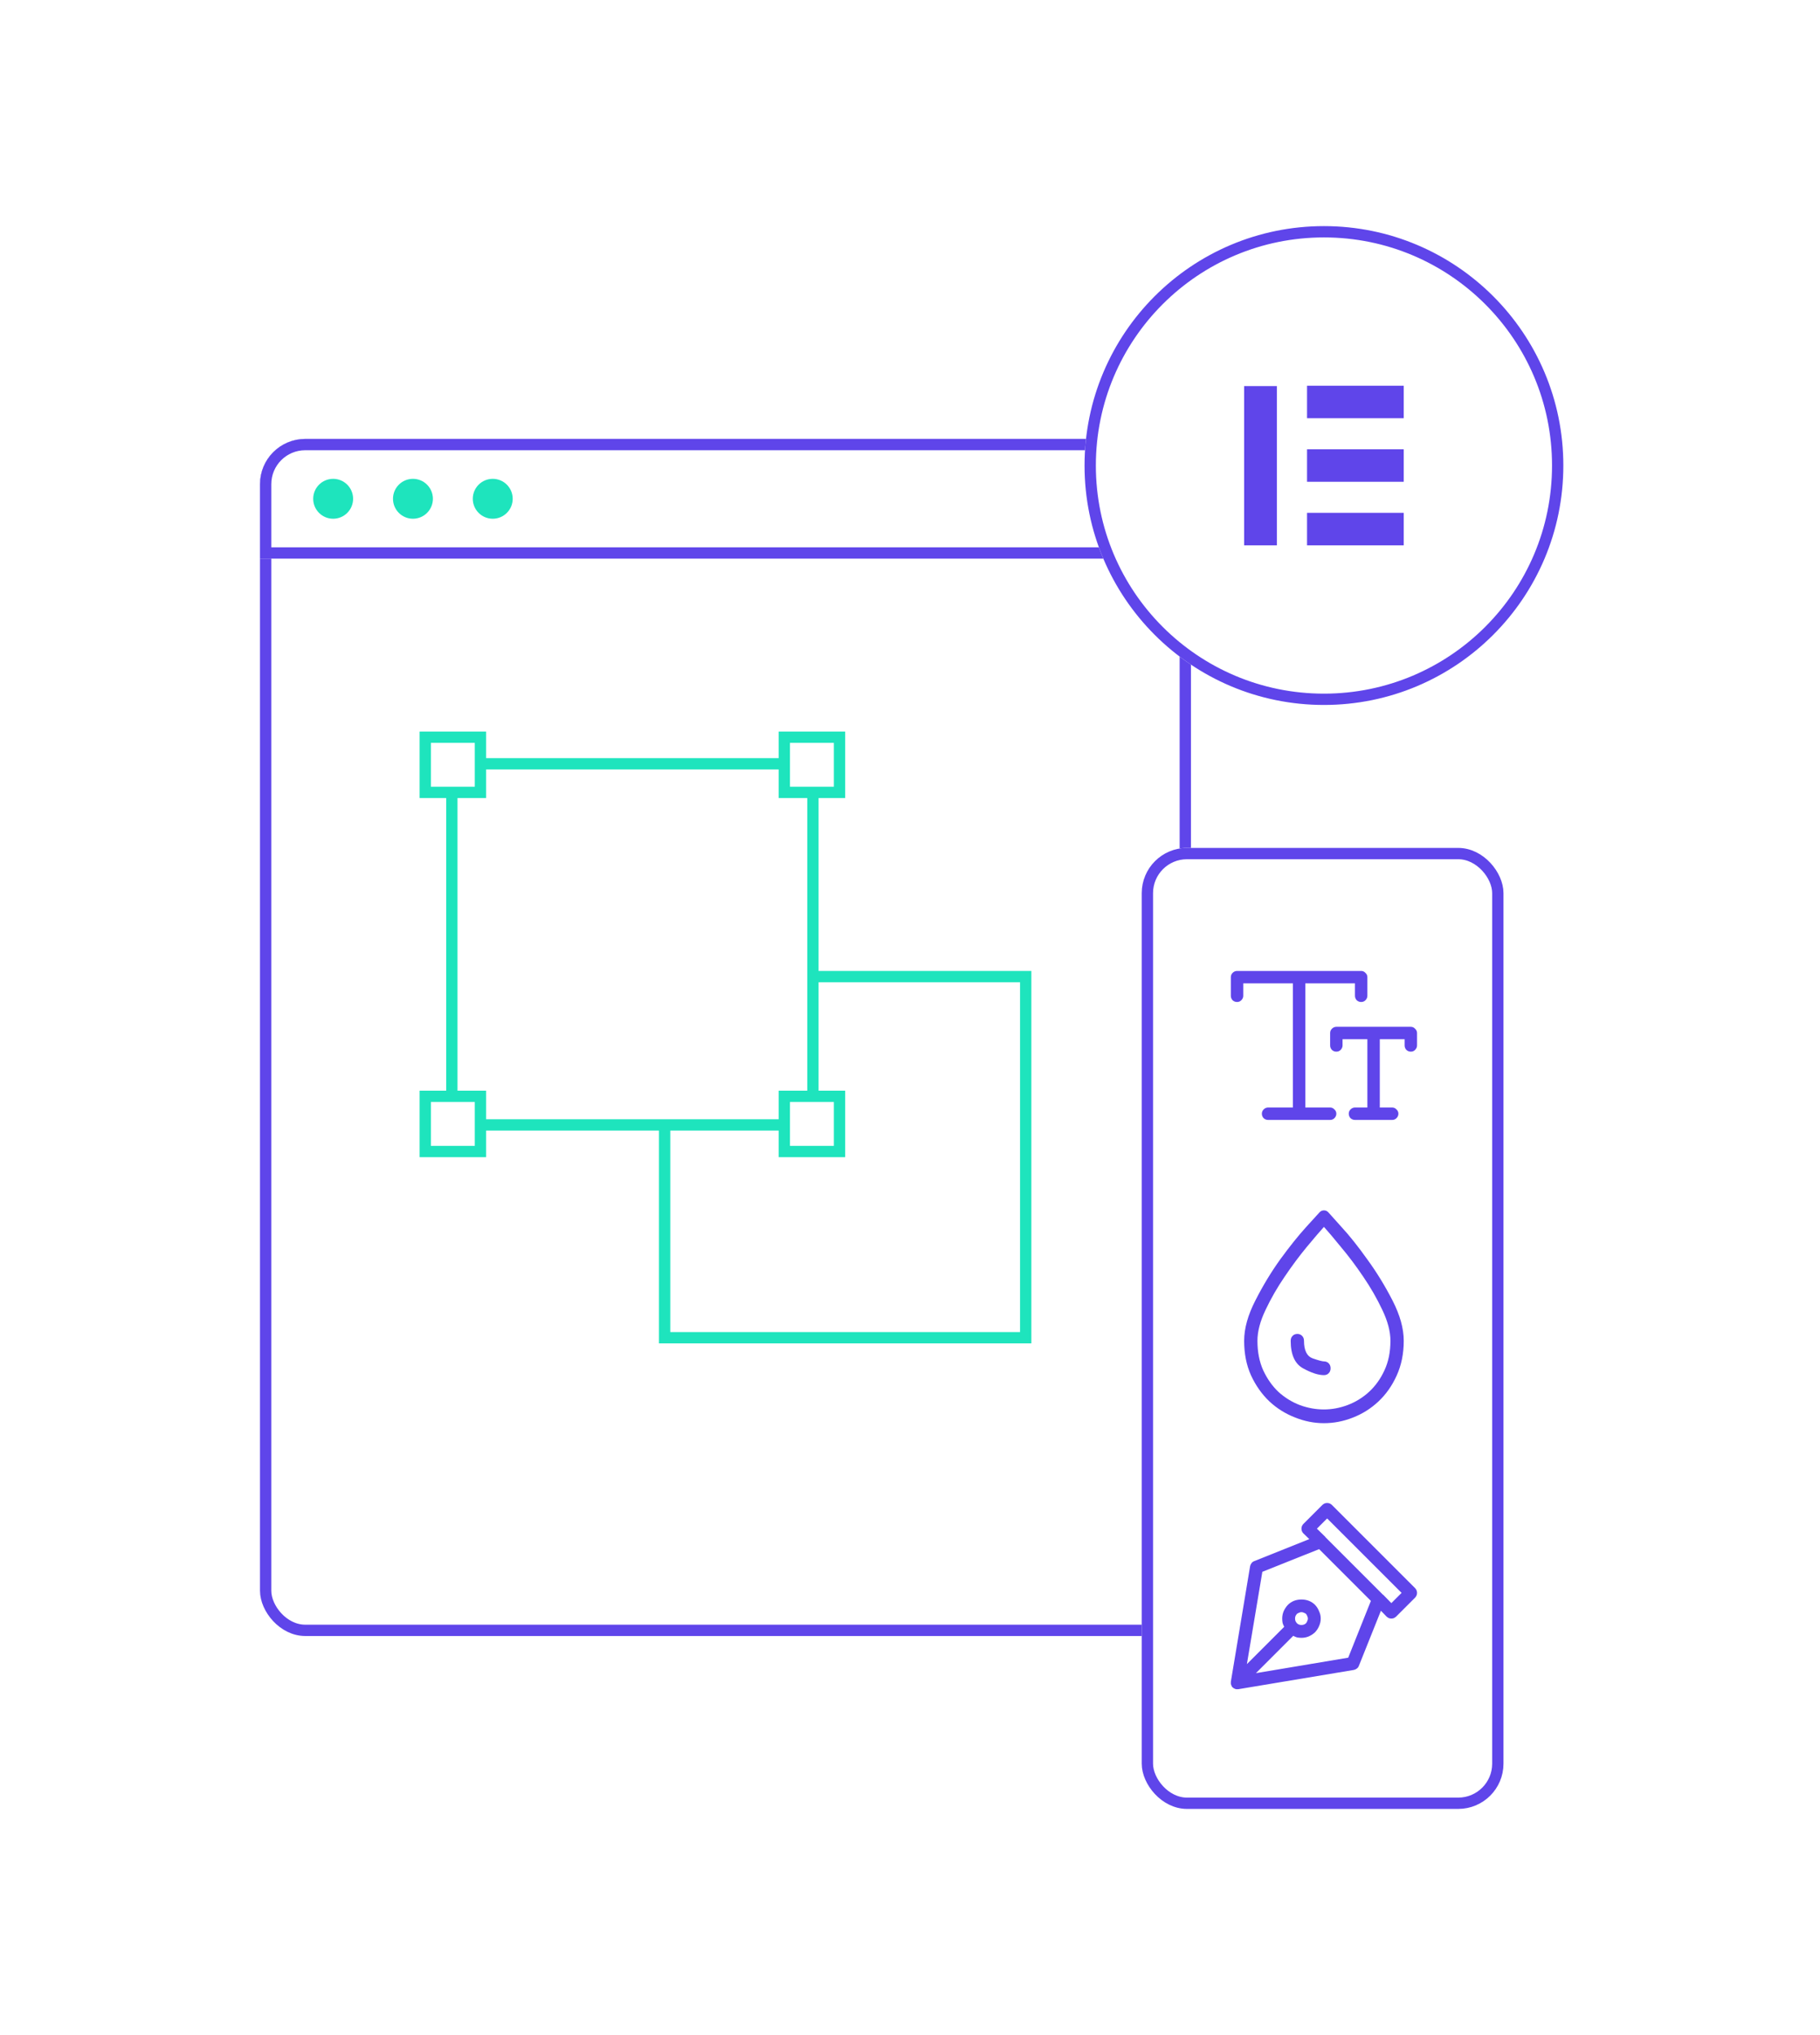 <svg width="161" height="180" viewBox="0 0 161 180" fill="none" xmlns="http://www.w3.org/2000/svg">
<g clip-path="url(#clip0)">
<g filter="url(#filter0_d)">
<rect width="82.353" height="105.882" rx="4" transform="translate(23 38.824)" fill="white"/>
<rect x="0.5" y="0.5" width="81.353" height="104.882" rx="3.5" transform="translate(23 38.824)" stroke="#5F45EA"/>
</g>
<rect x="0.5" y="0.5" width="31.941" height="31.941" transform="translate(58.294 85.882)" fill="white" stroke="#1EE4BD"/>
<rect x="0.5" y="0.5" width="31.941" height="31.941" transform="translate(39.471 67.059)" fill="white" stroke="#1EE4BD"/>
<rect x="0.5" y="0.5" width="4.882" height="4.882" transform="translate(37.118 64.706)" fill="white" stroke="#1EE4BD"/>
<rect x="0.5" y="0.5" width="4.882" height="4.882" transform="translate(68.882 64.706)" fill="white" stroke="#1EE4BD"/>
<rect x="0.5" y="0.5" width="4.882" height="4.882" transform="translate(68.882 96.471)" fill="white" stroke="#1EE4BD"/>
<rect x="0.5" y="0.5" width="4.882" height="4.882" transform="translate(37.118 96.471)" fill="white" stroke="#1EE4BD"/>
<g filter="url(#filter1_d)">
<rect width="32" height="85" rx="4" transform="translate(101 75)" fill="white"/>
<rect x="0.5" y="0.5" width="31" height="84" rx="3.5" transform="translate(101 75)" stroke="#5F45EA"/>
</g>
<path d="M1.704 5.591L0 15.814C0 15.826 0 15.838 0 15.849C0 15.861 0 15.873 0 15.885C0 15.885 0 15.891 0 15.903C0 15.903 0 15.909 0 15.92C0 15.944 0 15.974 0 16.009C0.012 16.045 0.024 16.074 0.035 16.098C0.035 16.11 0.035 16.122 0.035 16.133C0.047 16.133 0.053 16.133 0.053 16.133C0.065 16.169 0.077 16.204 0.089 16.24C0.112 16.264 0.136 16.287 0.16 16.311C0.195 16.334 0.225 16.358 0.248 16.382C0.284 16.394 0.319 16.411 0.355 16.435C0.39 16.447 0.426 16.459 0.461 16.471C0.497 16.471 0.532 16.471 0.568 16.471C0.58 16.471 0.592 16.471 0.603 16.471C0.627 16.471 0.645 16.471 0.657 16.471L10.88 14.767C10.986 14.743 11.075 14.702 11.146 14.643C11.229 14.583 11.288 14.506 11.323 14.412L13.276 9.531L13.791 10.063C13.85 10.111 13.915 10.152 13.986 10.188C14.057 10.211 14.128 10.223 14.199 10.223C14.27 10.223 14.341 10.211 14.412 10.188C14.483 10.152 14.548 10.111 14.607 10.063L16.311 8.36C16.417 8.241 16.471 8.105 16.471 7.951C16.471 7.798 16.417 7.661 16.311 7.543L8.927 0.16C8.809 0.053 8.673 0 8.519 0C8.365 0 8.229 0.053 8.111 0.16L6.407 1.864C6.301 1.982 6.247 2.118 6.247 2.272C6.247 2.426 6.301 2.562 6.407 2.68L6.94 3.195L2.059 5.147C1.964 5.183 1.887 5.242 1.828 5.325C1.769 5.396 1.728 5.484 1.704 5.591ZM8.519 1.367L15.104 7.951L14.199 8.856L13.471 8.111C13.471 8.111 13.465 8.111 13.453 8.111L8.36 3.017C8.36 3.005 8.36 2.999 8.36 2.999L7.614 2.272L8.519 1.367ZM7.809 4.082L12.388 8.661L10.383 13.684L2.219 15.051L5.52 11.749C5.626 11.809 5.739 11.856 5.857 11.892C5.987 11.915 6.117 11.927 6.247 11.927C6.472 11.927 6.685 11.886 6.886 11.803C7.099 11.708 7.289 11.584 7.454 11.43C7.608 11.264 7.726 11.081 7.809 10.88C7.904 10.667 7.951 10.448 7.951 10.223C7.951 9.998 7.904 9.785 7.809 9.584C7.726 9.371 7.608 9.182 7.454 9.016C7.135 8.697 6.733 8.537 6.247 8.537C5.762 8.537 5.36 8.697 5.041 9.016C4.887 9.182 4.763 9.371 4.668 9.584C4.585 9.785 4.544 9.998 4.544 10.223C4.544 10.353 4.555 10.483 4.579 10.614C4.615 10.732 4.662 10.844 4.721 10.951L1.42 14.252L2.787 6.088L7.809 4.082ZM5.839 10.631C5.792 10.572 5.751 10.507 5.715 10.436C5.691 10.365 5.68 10.294 5.68 10.223C5.68 10.152 5.691 10.081 5.715 10.01C5.751 9.939 5.792 9.874 5.839 9.815C5.898 9.768 5.963 9.732 6.034 9.708C6.105 9.673 6.176 9.655 6.247 9.655C6.318 9.655 6.389 9.673 6.46 9.708C6.531 9.732 6.597 9.768 6.656 9.815C6.703 9.874 6.739 9.939 6.762 10.01C6.798 10.081 6.815 10.152 6.815 10.223C6.815 10.294 6.798 10.365 6.762 10.436C6.739 10.507 6.703 10.572 6.656 10.631C6.549 10.738 6.413 10.791 6.247 10.791C6.082 10.791 5.946 10.738 5.839 10.631Z" transform="translate(108.882 132.941)" fill="#5F45EA"/>
<path d="M7.059 18.823C7.929 18.823 8.781 18.659 9.614 18.33C10.46 18.001 11.213 17.527 11.875 16.907C12.549 16.274 13.088 15.509 13.493 14.611C13.909 13.7 14.118 12.675 14.118 11.537C14.118 10.449 13.787 9.26 13.125 7.97C12.463 6.679 11.722 5.471 10.901 4.345C10.092 3.207 9.332 2.252 8.621 1.48C7.923 0.696 7.537 0.266 7.463 0.19C7.353 0.063 7.218 0 7.059 0C6.9 0 6.765 0.063 6.654 0.19C6.581 0.266 6.189 0.696 5.478 1.48C4.779 2.252 4.02 3.201 3.199 4.326C2.39 5.452 1.654 6.667 0.993 7.97C0.331 9.26 0 10.449 0 11.537C0 12.675 0.202 13.694 0.607 14.592C1.023 15.49 1.562 16.256 2.224 16.888C2.886 17.508 3.64 17.982 4.485 18.311C5.331 18.653 6.189 18.823 7.059 18.823ZM7.059 1.461C7.414 1.853 7.917 2.448 8.566 3.245C9.228 4.029 9.884 4.902 10.533 5.863C11.183 6.812 11.746 7.793 12.224 8.805C12.702 9.804 12.941 10.715 12.941 11.537C12.941 12.524 12.764 13.397 12.408 14.156C12.065 14.902 11.611 15.534 11.048 16.053C10.496 16.559 9.871 16.945 9.173 17.211C8.474 17.476 7.77 17.609 7.059 17.609C6.348 17.609 5.643 17.483 4.945 17.23C4.246 16.964 3.615 16.578 3.051 16.072C2.5 15.553 2.047 14.915 1.691 14.156C1.348 13.397 1.176 12.524 1.176 11.537C1.176 10.715 1.415 9.804 1.893 8.805C2.371 7.793 2.935 6.812 3.585 5.863C4.234 4.902 4.884 4.029 5.533 3.245C6.195 2.448 6.703 1.853 7.059 1.461ZM7.059 14.573C7.23 14.573 7.371 14.516 7.482 14.402C7.592 14.288 7.647 14.143 7.647 13.966C7.647 13.789 7.592 13.643 7.482 13.529C7.371 13.416 7.23 13.359 7.059 13.359C6.912 13.359 6.581 13.27 6.066 13.093C5.551 12.903 5.294 12.385 5.294 11.537C5.294 11.36 5.239 11.214 5.129 11.101C5.018 10.987 4.877 10.93 4.706 10.93C4.534 10.93 4.393 10.987 4.283 11.101C4.173 11.214 4.118 11.36 4.118 11.537C4.118 12.751 4.479 13.561 5.202 13.966C5.938 14.371 6.556 14.573 7.059 14.573Z" transform="translate(110.059 107.059)" fill="#5F45EA"/>
<path d="M15.922 4.941H9.333C9.185 4.941 9.053 4.998 8.939 5.113C8.836 5.216 8.784 5.341 8.784 5.49V6.588C8.784 6.737 8.836 6.868 8.939 6.983C9.053 7.086 9.185 7.137 9.333 7.137C9.482 7.137 9.608 7.086 9.711 6.983C9.825 6.868 9.882 6.737 9.882 6.588V6.039H12.078V12.078H10.98C10.832 12.078 10.7 12.136 10.586 12.25C10.483 12.353 10.431 12.479 10.431 12.627C10.431 12.776 10.483 12.908 10.586 13.022C10.7 13.125 10.832 13.177 10.98 13.177H14.274C14.423 13.177 14.549 13.125 14.652 13.022C14.766 12.908 14.823 12.776 14.823 12.627C14.823 12.479 14.766 12.353 14.652 12.25C14.549 12.136 14.423 12.078 14.274 12.078H13.177V6.039H15.373V6.588C15.373 6.737 15.424 6.868 15.527 6.983C15.641 7.086 15.773 7.137 15.922 7.137C16.07 7.137 16.196 7.086 16.299 6.983C16.413 6.868 16.471 6.737 16.471 6.588V5.49C16.471 5.341 16.413 5.216 16.299 5.113C16.196 4.998 16.07 4.941 15.922 4.941ZM8.784 12.078H6.588V1.098H10.98V2.196C10.98 2.345 11.032 2.476 11.135 2.591C11.249 2.694 11.381 2.745 11.529 2.745C11.678 2.745 11.804 2.694 11.907 2.591C12.021 2.476 12.078 2.345 12.078 2.196V0.549C12.078 0.4 12.021 0.275 11.907 0.172C11.804 0.057 11.678 0 11.529 0H0.549C0.4 0 0.269 0.057 0.154 0.172C0.051 0.275 0 0.4 0 0.549V2.196C0 2.345 0.051 2.476 0.154 2.591C0.269 2.694 0.4 2.745 0.549 2.745C0.698 2.745 0.824 2.694 0.926 2.591C1.041 2.476 1.098 2.345 1.098 2.196V1.098H5.49V12.078H3.294C3.145 12.078 3.014 12.136 2.9 12.25C2.797 12.353 2.745 12.479 2.745 12.627C2.745 12.776 2.797 12.908 2.9 13.022C3.014 13.125 3.145 13.177 3.294 13.177H8.784C8.933 13.177 9.059 13.125 9.162 13.022C9.276 12.908 9.333 12.776 9.333 12.627C9.333 12.479 9.276 12.353 9.162 12.25C9.059 12.136 8.933 12.078 8.784 12.078Z" transform="translate(108.882 85.882)" fill="#5F45EA"/>
<g filter="url(#filter2_d)">
<path d="M0 4C0 1.791 1.791 0 4 0H78.353C80.562 0 82.353 1.791 82.353 4V10.588H0V4Z" transform="translate(23 38.824)" fill="white"/>
<path d="M4 0.5H78.353C80.286 0.5 81.853 2.067 81.853 4V10.088H0.5V4C0.5 2.067 2.067 0.5 4 0.5Z" transform="translate(23 38.824)" stroke="#5F45EA"/>
</g>
<circle cx="1.765" cy="1.765" r="1.765" transform="translate(27.706 42.353)" fill="#1EE4BD"/>
<circle cx="1.765" cy="1.765" r="1.765" transform="translate(34.765 42.353)" fill="#1EE4BD"/>
<circle cx="1.765" cy="1.765" r="1.765" transform="translate(41.824 42.353)" fill="#1EE4BD"/>
<g filter="url(#filter3_d)">
<circle cx="21.177" cy="21.177" r="21.177" transform="translate(95.941 20)" fill="white"/>
<circle cx="21.177" cy="21.177" r="20.677" transform="translate(95.941 20)" stroke="#5F45EA"/>
</g>
<path d="M14.118 0H5.564V2.874H14.118V0Z" transform="translate(110.059 34.118)" fill="#5F45EA"/>
<path d="M14.118 5.622H5.564V8.496H14.118V5.622Z" transform="translate(110.059 34.118)" fill="#5F45EA"/>
<path d="M14.118 11.243H5.564V14.118H14.118V11.243Z" transform="translate(110.059 34.118)" fill="#5F45EA"/>
<path d="M2.894 0.032H0V14.118H2.894V0.032Z" transform="translate(110.059 34.118)" fill="#5F45EA"/>
</g>
<defs>
<filter id="filter0_d" x="3" y="18.823" width="122.353" height="145.882" filterUnits="userSpaceOnUse" color-interpolation-filters="sRGB">
<feFlood flood-opacity="0" result="BackgroundImageFix"/>
<feColorMatrix in="SourceAlpha" type="matrix" values="0 0 0 0 0 0 0 0 0 0 0 0 0 0 0 0 0 0 255 0"/>
<feOffset/>
<feGaussianBlur stdDeviation="10"/>
<feColorMatrix type="matrix" values="0 0 0 0 0.373 0 0 0 0 0.271 0 0 0 0 0.918 0 0 0 0.5 0"/>
<feBlend mode="normal" in2="BackgroundImageFix" result="effect1_dropShadow"/>
<feBlend mode="normal" in="SourceGraphic" in2="effect1_dropShadow" result="shape"/>
</filter>
<filter id="filter1_d" x="81" y="55" width="72" height="125" filterUnits="userSpaceOnUse" color-interpolation-filters="sRGB">
<feFlood flood-opacity="0" result="BackgroundImageFix"/>
<feColorMatrix in="SourceAlpha" type="matrix" values="0 0 0 0 0 0 0 0 0 0 0 0 0 0 0 0 0 0 255 0"/>
<feOffset/>
<feGaussianBlur stdDeviation="10"/>
<feColorMatrix type="matrix" values="0 0 0 0 0.373 0 0 0 0 0.271 0 0 0 0 0.918 0 0 0 0.5 0"/>
<feBlend mode="normal" in2="BackgroundImageFix" result="effect1_dropShadow"/>
<feBlend mode="normal" in="SourceGraphic" in2="effect1_dropShadow" result="shape"/>
</filter>
<filter id="filter2_d" x="3" y="18.823" width="122.353" height="50.588" filterUnits="userSpaceOnUse" color-interpolation-filters="sRGB">
<feFlood flood-opacity="0" result="BackgroundImageFix"/>
<feColorMatrix in="SourceAlpha" type="matrix" values="0 0 0 0 0 0 0 0 0 0 0 0 0 0 0 0 0 0 255 0"/>
<feOffset/>
<feGaussianBlur stdDeviation="10"/>
<feColorMatrix type="matrix" values="0 0 0 0 0.204 0 0 0 0 0.192 0 0 0 0 0.294 0 0 0 0.1 0"/>
<feBlend mode="normal" in2="BackgroundImageFix" result="effect1_dropShadow"/>
<feBlend mode="normal" in="SourceGraphic" in2="effect1_dropShadow" result="shape"/>
</filter>
<filter id="filter3_d" x="75.941" y="0" width="82.353" height="82.353" filterUnits="userSpaceOnUse" color-interpolation-filters="sRGB">
<feFlood flood-opacity="0" result="BackgroundImageFix"/>
<feColorMatrix in="SourceAlpha" type="matrix" values="0 0 0 0 0 0 0 0 0 0 0 0 0 0 0 0 0 0 255 0"/>
<feOffset/>
<feGaussianBlur stdDeviation="10"/>
<feColorMatrix type="matrix" values="0 0 0 0 0.373 0 0 0 0 0.271 0 0 0 0 0.918 0 0 0 0.5 0"/>
<feBlend mode="normal" in2="BackgroundImageFix" result="effect1_dropShadow"/>
<feBlend mode="normal" in="SourceGraphic" in2="effect1_dropShadow" result="shape"/>
</filter>
<clipPath id="clip0">
<rect width="1920" height="6616" fill="white" transform="translate(-879 -674)"/>
</clipPath>
</defs>
</svg>

